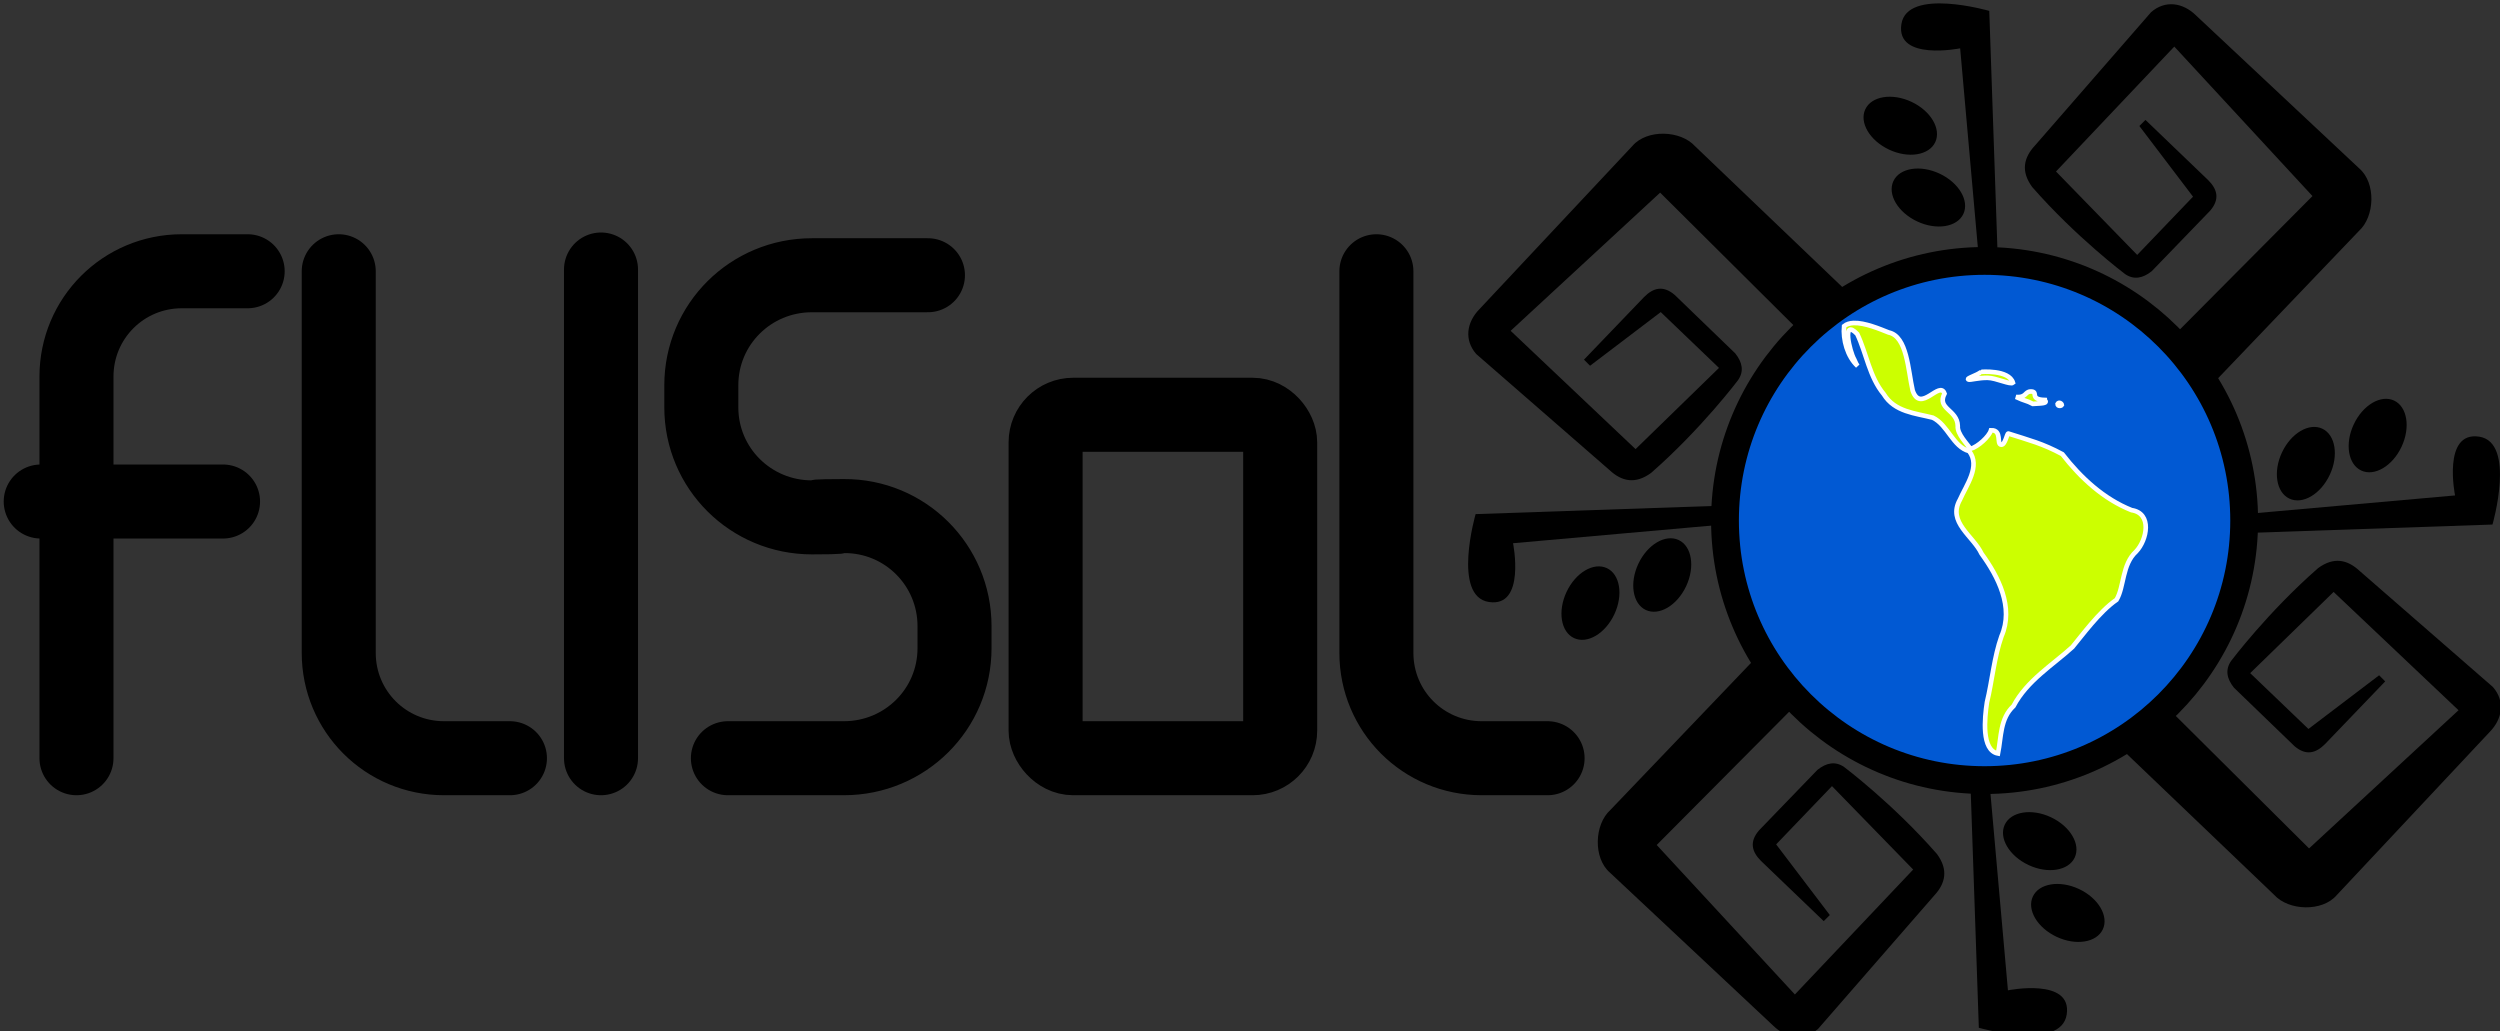 <?xml version="1.0"?>

<!-- Created with Inkscape (http://www.inkscape.org/) -->

<svg xmlns:dc="http://purl.org/dc/elements/1.1/" xmlns:cc="http://creativecommons.org/ns#" xmlns:rdf="http://www.w3.org/1999/02/22-rdf-syntax-ns#" xmlns:svg="http://www.w3.org/2000/svg" xmlns="http://www.w3.org/2000/svg" xmlns:sodipodi="http://sodipodi.sourceforge.net/DTD/sodipodi-0.dtd" xmlns:inkscape="http://www.inkscape.org/namespaces/inkscape" width="99.906mm" height="41.215mm" viewBox="0 0 353.996 146.037" id="svg6154" version="1.1" inkscape:version="0.91 r13725" sodipodi:docname="flisol.svg">
  <rect x="0" y="0" width="353.996" height="146.037" fill="#333333" stroke="none"/>
  <defs id="defs6156"></defs>
  <sodipodi:namedview id="base" pagecolor="#ffffff" bordercolor="#666666" borderopacity="1.0" inkscape:pageopacity="0.0" inkscape:pageshadow="2" inkscape:zoom="0.35" inkscape:cx="180.56954" inkscape:cy="-192.69586" inkscape:document-units="px" inkscape:current-layer="layer1" showgrid="false" fit-margin-top="0" fit-margin-left="0" fit-margin-right="0" fit-margin-bottom="0" inkscape:window-width="1280" inkscape:window-height="708" inkscape:window-x="0" inkscape:window-y="28" inkscape:window-maximized="1"></sodipodi:namedview>
  <g inkscape:label="Layer 1" inkscape:groupmode="layer" id="layer1" transform="translate(-194.43,-193.63)">
    <g id="g18404-5-9" transform="matrix(1.202,0,0,1.202,59.906,-765.243)">
      <g style="stroke:#000000;stroke-opacity:1" id="g7023-3-6" transform="matrix(0.545,0,0,0.545,494.966,248.117)">
        <g style="stroke:#000000;stroke-opacity:1" id="g7025-6-7" transform="translate(-2,247.451)">
          <path sodipodi:nodetypes="cssc" inkscape:connector-curvature="0" id="path7027-9-9" d="m -684.314,924.905 0,-82.486 c 0,-12.615 10.156,-22.771 22.771,-22.771 l 14.233,0" style="color:#000000;display:inline;overflow:visible;visibility:visible;fill:none;stroke:#000000;stroke-width:16;stroke-linecap:round;stroke-linejoin:round;stroke-miterlimit:4;stroke-dashoffset:0;stroke-opacity:1;marker:none;enable-background:accumulate"></path>
          <path sodipodi:nodetypes="cc" inkscape:connector-curvature="0" id="path7029-8-4" d="m -692.043,869.419 39.41,0" style="fill:none;stroke:#000000;stroke-width:16;stroke-linecap:round;stroke-linejoin:round;stroke-opacity:1"></path>
        </g>
        <path style="color:#000000;display:inline;overflow:visible;visibility:visible;fill:none;stroke:#000000;stroke-width:16;stroke-linecap:round;stroke-linejoin:round;stroke-miterlimit:4;stroke-dasharray:none;stroke-dashoffset:0;stroke-opacity:1;marker:none;enable-background:accumulate" d="m -572.936,1066.722 0,105.634" id="path7031-2-8" inkscape:connector-curvature="0" sodipodi:nodetypes="cc"></path>
        <path sodipodi:nodetypes="csssccsssc" inkscape:connector-curvature="0" id="path7033-3-8" d="m -545.506,1172.356 25.072,0 c 13.248,0 23.914,-10.61 23.914,-23.79 l 0,-4.758 c 0,-13.18 -10.666,-23.872 -23.914,-23.79 -15.005,0.093 8.101,0.187 -6.903,0.28 -13.248,0 -23.914,-10.61 -23.914,-23.79 l 0,-4.758 c 0,-13.18 10.665,-23.79 23.914,-23.79 l 25.072,0" style="color:#000000;display:inline;overflow:visible;visibility:visible;fill:none;stroke:#000000;stroke-width:16;stroke-linecap:round;stroke-linejoin:round;stroke-miterlimit:4;stroke-dashoffset:0;stroke-opacity:1;marker:none;enable-background:accumulate"></path>
        <rect rx="5.959" style="color:#000000;display:inline;overflow:visible;visibility:visible;fill:none;stroke:#000000;stroke-width:16;stroke-linecap:round;stroke-linejoin:round;stroke-miterlimit:4;stroke-dasharray:none;stroke-dashoffset:0;stroke-opacity:1;marker:none;enable-background:accumulate" id="rect7036-0-8" width="50.704" height="74.239" x="-476.834" y="1098.117" ry="5.959"></rect>
        <path sodipodi:nodetypes="cssc" inkscape:connector-curvature="0" id="path7038-9-4" d="m -629.625,1067.099 0,82.486 c 0,12.615 10.156,22.771 22.771,22.771 l 14.233,0" style="color:#000000;display:inline;overflow:visible;visibility:visible;fill:none;stroke:#000000;stroke-width:16;stroke-linecap:round;stroke-linejoin:round;stroke-miterlimit:4;stroke-dashoffset:0;stroke-opacity:1;marker:none;enable-background:accumulate"></path>
        <path style="color:#000000;display:inline;overflow:visible;visibility:visible;fill:none;stroke:#000000;stroke-width:16;stroke-linecap:round;stroke-linejoin:round;stroke-miterlimit:4;stroke-dashoffset:0;stroke-opacity:1;marker:none;enable-background:accumulate" d="m -405.333,1067.099 0,82.486 c 0,12.615 10.156,22.771 22.771,22.771 l 14.233,0" id="path7040-1-8" inkscape:connector-curvature="0" sodipodi:nodetypes="cssc"></path>
      </g>
      <g style="fill:#000000;fill-opacity:1" transform="matrix(0.577,0,0,0.577,464.025,550.717)" id="g7042-4-4">
        <path inkscape:connector-curvature="0" id="path7044-0-2" d="m -190.885,549.558 52.069,51.756 30.52,-28.21 -25.505,-24.151 -17.031,16.578 11.892,11.398 14.43,-10.959 1.239,1.247 -12.283,12.797 c -1.843,1.847 -3.857,2.448 -6.231,0.426 l -12.367,-11.94 c -1.48,-1.855 -1.807,-3.677 -0.582,-5.452 0,0 7.485,-9.965 17.762,-18.955 3.204,-2.347 5.989,-1.767 8.518,0.603 l 27.18,23.668 c 2.509,2.876 1.973,6.479 -0.65,9.164 l -31.258,33.346 c -2.954,3.423 -9.812,3.204 -12.788,-0.103 l -54.505,-52.126 z" style="color:#000000;display:inline;overflow:visible;visibility:visible;fill:#000000;fill-opacity:1;fill-rule:nonzero;stroke:none;stroke-width:2.591;marker:none;enable-background:accumulate" sodipodi:nodetypes="cccccccccccccccccccc"></path>
        <path sodipodi:nodetypes="cccccccccccccccccccc" style="color:#000000;display:inline;overflow:visible;visibility:visible;fill:#000000;fill-opacity:1;fill-rule:nonzero;stroke:none;stroke-width:2.591;marker:none;enable-background:accumulate" d="m -219.233,519.189 -52.069,-51.756 -30.52,28.21 25.505,24.151 17.031,-16.578 -11.892,-11.398 -14.43,10.959 -1.239,-1.247 12.283,-12.797 c 1.843,-1.847 3.857,-2.448 6.231,-0.426 l 12.367,11.94 c 1.48,1.855 1.807,3.677 0.582,5.452 0,0 -7.485,9.965 -17.762,18.955 -3.204,2.347 -5.989,1.767 -8.518,-0.603 l -27.18,-23.668 c -2.509,-2.876 -1.973,-6.479 0.65,-9.164 l 31.258,-33.346 c 2.954,-3.423 9.812,-3.204 12.788,0.103 l 54.505,52.126 z" id="path7046-2-0" inkscape:connector-curvature="0"></path>
        <path sodipodi:nodetypes="cccccccccccccccccccc" style="color:#000000;display:inline;overflow:visible;visibility:visible;fill:#000000;fill-opacity:1;fill-rule:nonzero;stroke:none;stroke-width:2.591;marker:none;enable-background:accumulate" d="m -189.874,520.2 51.756,-52.069 -28.21,-30.52 -24.151,25.505 16.578,17.031 11.398,-11.892 -10.959,-14.43 1.247,-1.239 12.797,12.283 c 1.847,1.843 2.448,3.857 0.426,6.231 l -11.94,12.367 c -1.855,1.48 -3.677,1.807 -5.452,0.582 0,0 -9.965,-7.485 -18.955,-17.762 -2.347,-3.204 -1.767,-5.989 0.603,-8.518 l 23.668,-27.18 c 2.876,-2.509 6.479,-1.973 9.164,0.65 l 33.346,31.258 c 3.423,2.954 3.204,9.812 -0.103,12.788 l -52.126,54.505 z" id="path7048-7-4" inkscape:connector-curvature="0"></path>
        <path inkscape:connector-curvature="0" id="path7050-4-4" d="m -220.243,548.548 -51.756,52.069 28.21,30.52 24.151,-25.505 -16.578,-17.031 -11.398,11.892 10.959,14.43 -1.247,1.239 -12.797,-12.283 c -1.847,-1.843 -2.448,-3.857 -0.426,-6.231 l 11.94,-12.367 c 1.855,-1.48 3.677,-1.807 5.452,-0.582 0,0 9.965,7.485 18.955,17.762 2.347,3.204 1.767,5.989 -0.603,8.518 l -23.668,27.18 c -2.876,2.509 -6.479,1.973 -9.164,-0.65 l -33.346,-31.258 c -3.423,-2.954 -3.204,-9.812 0.103,-12.788 l 52.126,-54.505 z" style="color:#000000;display:inline;overflow:visible;visibility:visible;fill:#000000;fill-opacity:1;fill-rule:nonzero;stroke:none;stroke-width:2.591;marker:none;enable-background:accumulate" sodipodi:nodetypes="cccccccccccccccccccc"></path>
        <g style="fill:#000000;fill-opacity:1" transform="matrix(1.092,0.259,-0.259,1.092,160.904,65.723)" id="g7052-5-0">
          <path sodipodi:nodetypes="ccsccc" inkscape:connector-curvature="0" id="path7054-1-3" d="m -212.374,517.75 15.318,45.991 c 0,0 10.854,-5.007 11.417,1.796 0.563,6.804 -14.998,6.053 -14.998,6.053 l -14.636,-53.474 z" style="color:#000000;display:inline;overflow:visible;visibility:visible;fill:#000000;fill-opacity:1;fill-rule:nonzero;stroke:none;stroke-width:2.591;marker:none;enable-background:accumulate"></path>
          <ellipse ry="7.029" rx="4.8" cy="505.676" cx="-148.457" transform="matrix(0.205,-0.979,0.979,0.205,-662.317,286.995)" id="path7056-5-5" style="color:#000000;display:inline;overflow:visible;visibility:visible;fill:#000000;fill-opacity:1;fill-rule:nonzero;stroke:none;stroke-width:2.591;marker:none;enable-background:accumulate"></ellipse>
          <ellipse ry="7.029" rx="4.8" cy="505.676" cx="-148.457" style="color:#000000;display:inline;overflow:visible;visibility:visible;fill:#000000;fill-opacity:1;fill-rule:nonzero;stroke:none;stroke-width:2.591;marker:none;enable-background:accumulate" id="path7058-9-2" transform="matrix(0.205,-0.979,0.979,0.205,-654.328,298.524)"></ellipse>
          <path style="color:#000000;display:inline;overflow:visible;visibility:visible;fill:#000000;fill-opacity:1;fill-rule:nonzero;stroke:none;stroke-width:2.591;marker:none;enable-background:accumulate" d="m -229.744,444.998 -15.318,-45.991 c 0,0 -10.854,5.007 -11.417,-1.796 -0.563,-6.804 14.998,-6.053 14.998,-6.053 l 14.636,53.474 z" id="path7060-6-1" inkscape:connector-curvature="0" sodipodi:nodetypes="ccsccc"></path>
          <ellipse ry="7.029" rx="4.8" cy="505.676" cx="-148.457" style="color:#000000;display:inline;overflow:visible;visibility:visible;fill:#000000;fill-opacity:1;fill-rule:nonzero;stroke:none;stroke-width:2.591;marker:none;enable-background:accumulate" id="path7062-4-1" transform="matrix(-0.205,0.979,-0.979,-0.205,220.199,675.753)"></ellipse>
          <ellipse ry="7.029" rx="4.8" cy="505.676" cx="-148.457" transform="matrix(-0.205,0.979,-0.979,-0.205,212.21,664.224)" id="path7064-3-1" style="color:#000000;display:inline;overflow:visible;visibility:visible;fill:#000000;fill-opacity:1;fill-rule:nonzero;stroke:none;stroke-width:2.591;marker:none;enable-background:accumulate"></ellipse>
          <path style="color:#000000;display:inline;overflow:visible;visibility:visible;fill:#000000;fill-opacity:1;fill-rule:nonzero;stroke:none;stroke-width:2.591;marker:none;enable-background:accumulate" d="m -184.683,472.689 45.991,-15.318 c 0,0 -5.007,-10.854 1.796,-11.417 6.804,-0.563 6.053,14.998 6.053,14.998 l -53.474,14.636 z" id="path7067-5-4" inkscape:connector-curvature="0" sodipodi:nodetypes="ccsccc"></path>
          <ellipse ry="7.029" rx="4.8" cy="505.676" cx="-148.457" style="color:#000000;display:inline;overflow:visible;visibility:visible;fill:#000000;fill-opacity:1;fill-rule:nonzero;stroke:none;stroke-width:2.591;marker:none;enable-background:accumulate" id="path7069-6-4" transform="matrix(-0.979,-0.205,0.205,-0.979,-415.438,922.632)"></ellipse>
          <ellipse ry="7.029" rx="4.8" cy="505.676" cx="-148.457" transform="matrix(-0.979,-0.205,0.205,-0.979,-403.909,914.643)" id="path7071-5-6" style="color:#000000;display:inline;overflow:visible;visibility:visible;fill:#000000;fill-opacity:1;fill-rule:nonzero;stroke:none;stroke-width:2.591;marker:none;enable-background:accumulate"></ellipse>
          <path sodipodi:nodetypes="ccsccc" inkscape:connector-curvature="0" id="path7073-8-3" d="m -257.435,490.059 -45.991,15.318 c 0,0 5.007,10.854 -1.796,11.417 -6.804,0.563 -6.053,-14.998 -6.053,-14.998 l 53.474,-14.636 z" style="color:#000000;display:inline;overflow:visible;visibility:visible;fill:#000000;fill-opacity:1;fill-rule:nonzero;stroke:none;stroke-width:2.591;marker:none;enable-background:accumulate"></path>
          <ellipse ry="7.029" rx="4.8" cy="505.676" cx="-148.457" transform="matrix(0.979,0.205,-0.205,0.979,-26.68,40.116)" id="path7075-6-1" style="color:#000000;display:inline;overflow:visible;visibility:visible;fill:#000000;fill-opacity:1;fill-rule:nonzero;stroke:none;stroke-width:2.591;marker:none;enable-background:accumulate"></ellipse>
          <ellipse ry="7.029" rx="4.8" cy="505.676" cx="-148.457" style="color:#000000;display:inline;overflow:visible;visibility:visible;fill:#000000;fill-opacity:1;fill-rule:nonzero;stroke:none;stroke-width:2.591;marker:none;enable-background:accumulate" id="path7077-8-4" transform="matrix(0.979,0.205,-0.205,0.979,-38.209,48.105)"></ellipse>
        </g>
      </g>
      <circle r="53" cy="530.362" cx="-207" transform="matrix(0.577,0,0,0.577,465.144,553.03)" id="path7079-3-3" style="color:#000000;display:inline;overflow:visible;visibility:visible;fill:#0159d3;fill-opacity:1;fill-rule:nonzero;stroke:#000000;stroke-width:5.677;stroke-opacity:1;marker:none;enable-background:accumulate"></circle>
      <path sodipodi:nodetypes="cccccccccccccccccccssccccccccscccccccsccc" style="font-size:12px;fill:#ccff00;fill-opacity:1;fill-rule:nonzero;stroke:#ffffff;stroke-width:0.545;stroke-opacity:1" d="m 330.271,835.782 c -0.437,0.018 -0.823,0.127 -1.117,0.368 -0.163,1.574 0.392,3.594 1.594,4.699 -0.104,-0.134 -0.229,-0.378 -0.401,-0.779 -0.533,-0.907 -1.493,-4.93 0.358,-2.989 1.085,2.279 1.438,5.061 3.123,7.081 1.284,2.108 3.723,2.244 5.78,2.772 1.786,0.866 2.36,3.431 4.283,3.941 1.369,1.78 -0.349,4.009 -1.095,5.728 -1.498,2.653 1.575,4.264 2.548,6.345 1.968,2.717 3.835,6.315 2.353,9.734 -0.876,2.474 -1.089,5.206 -1.713,7.785 -0.278,1.829 -0.672,5.673 1.301,6.031 0.396,-1.978 0.239,-4.107 1.833,-5.598 1.567,-2.982 4.621,-4.842 6.94,-6.951 1.069,-1.271 3.142,-4.155 5.194,-5.566 0.91,-1.54 0.638,-4.158 2.31,-5.685 1.281,-1.355 1.917,-4.5 -0.542,-4.872 -3.278,-1.307 -5.974,-3.787 -8.154,-6.594 -2.361,-1.272 -3.844,-1.619 -6.362,-2.429 -0.153,-0.05 -0.364,1.323 -0.823,1.318 -0.628,-0.01 0.145,-1.756 -1.219,-1.704 -0.228,0.752 -1.533,1.942 -2.429,2.198 -0.346,-0.564 -1.574,-1.749 -1.486,-2.707 -0.041,-1.929 -2.505,-1.976 -1.561,-3.811 -0.564,-1.617 -2.827,2.373 -3.752,-0.357 -0.547,-2.372 -0.642,-6.392 -2.83,-6.843 -1.055,-0.418 -2.819,-1.169 -4.131,-1.115 z m 13.545,6.668 c 0.217,0.068 1.185,-0.227 2.25,-0.21 1.004,0.016 2.68,0.843 2.984,0.579 -0.473,-1.57 -3.813,-1.281 -3.75,-1.274 -0.505,0.424 -1.845,0.769 -1.484,0.905 z m 10.993,2.984 c -0.083,0.147 -0.508,0.184 -0.508,-0.118 0.167,-0.292 0.491,-0.041 0.508,0.118 z m -2.017,-0.582 c -1.896,-0.059 -0.65,-1.024 -1.656,-1.002 -0.706,0.015 -0.506,0.756 -1.729,0.642 1.125,0.53 1.201,0.399 1.984,0.818 1.112,-0.066 1.795,-0.05 1.401,-0.458 z" id="path7081-4-6" inkscape:connector-curvature="0"></path>
    </g>
  </g>
</svg>

